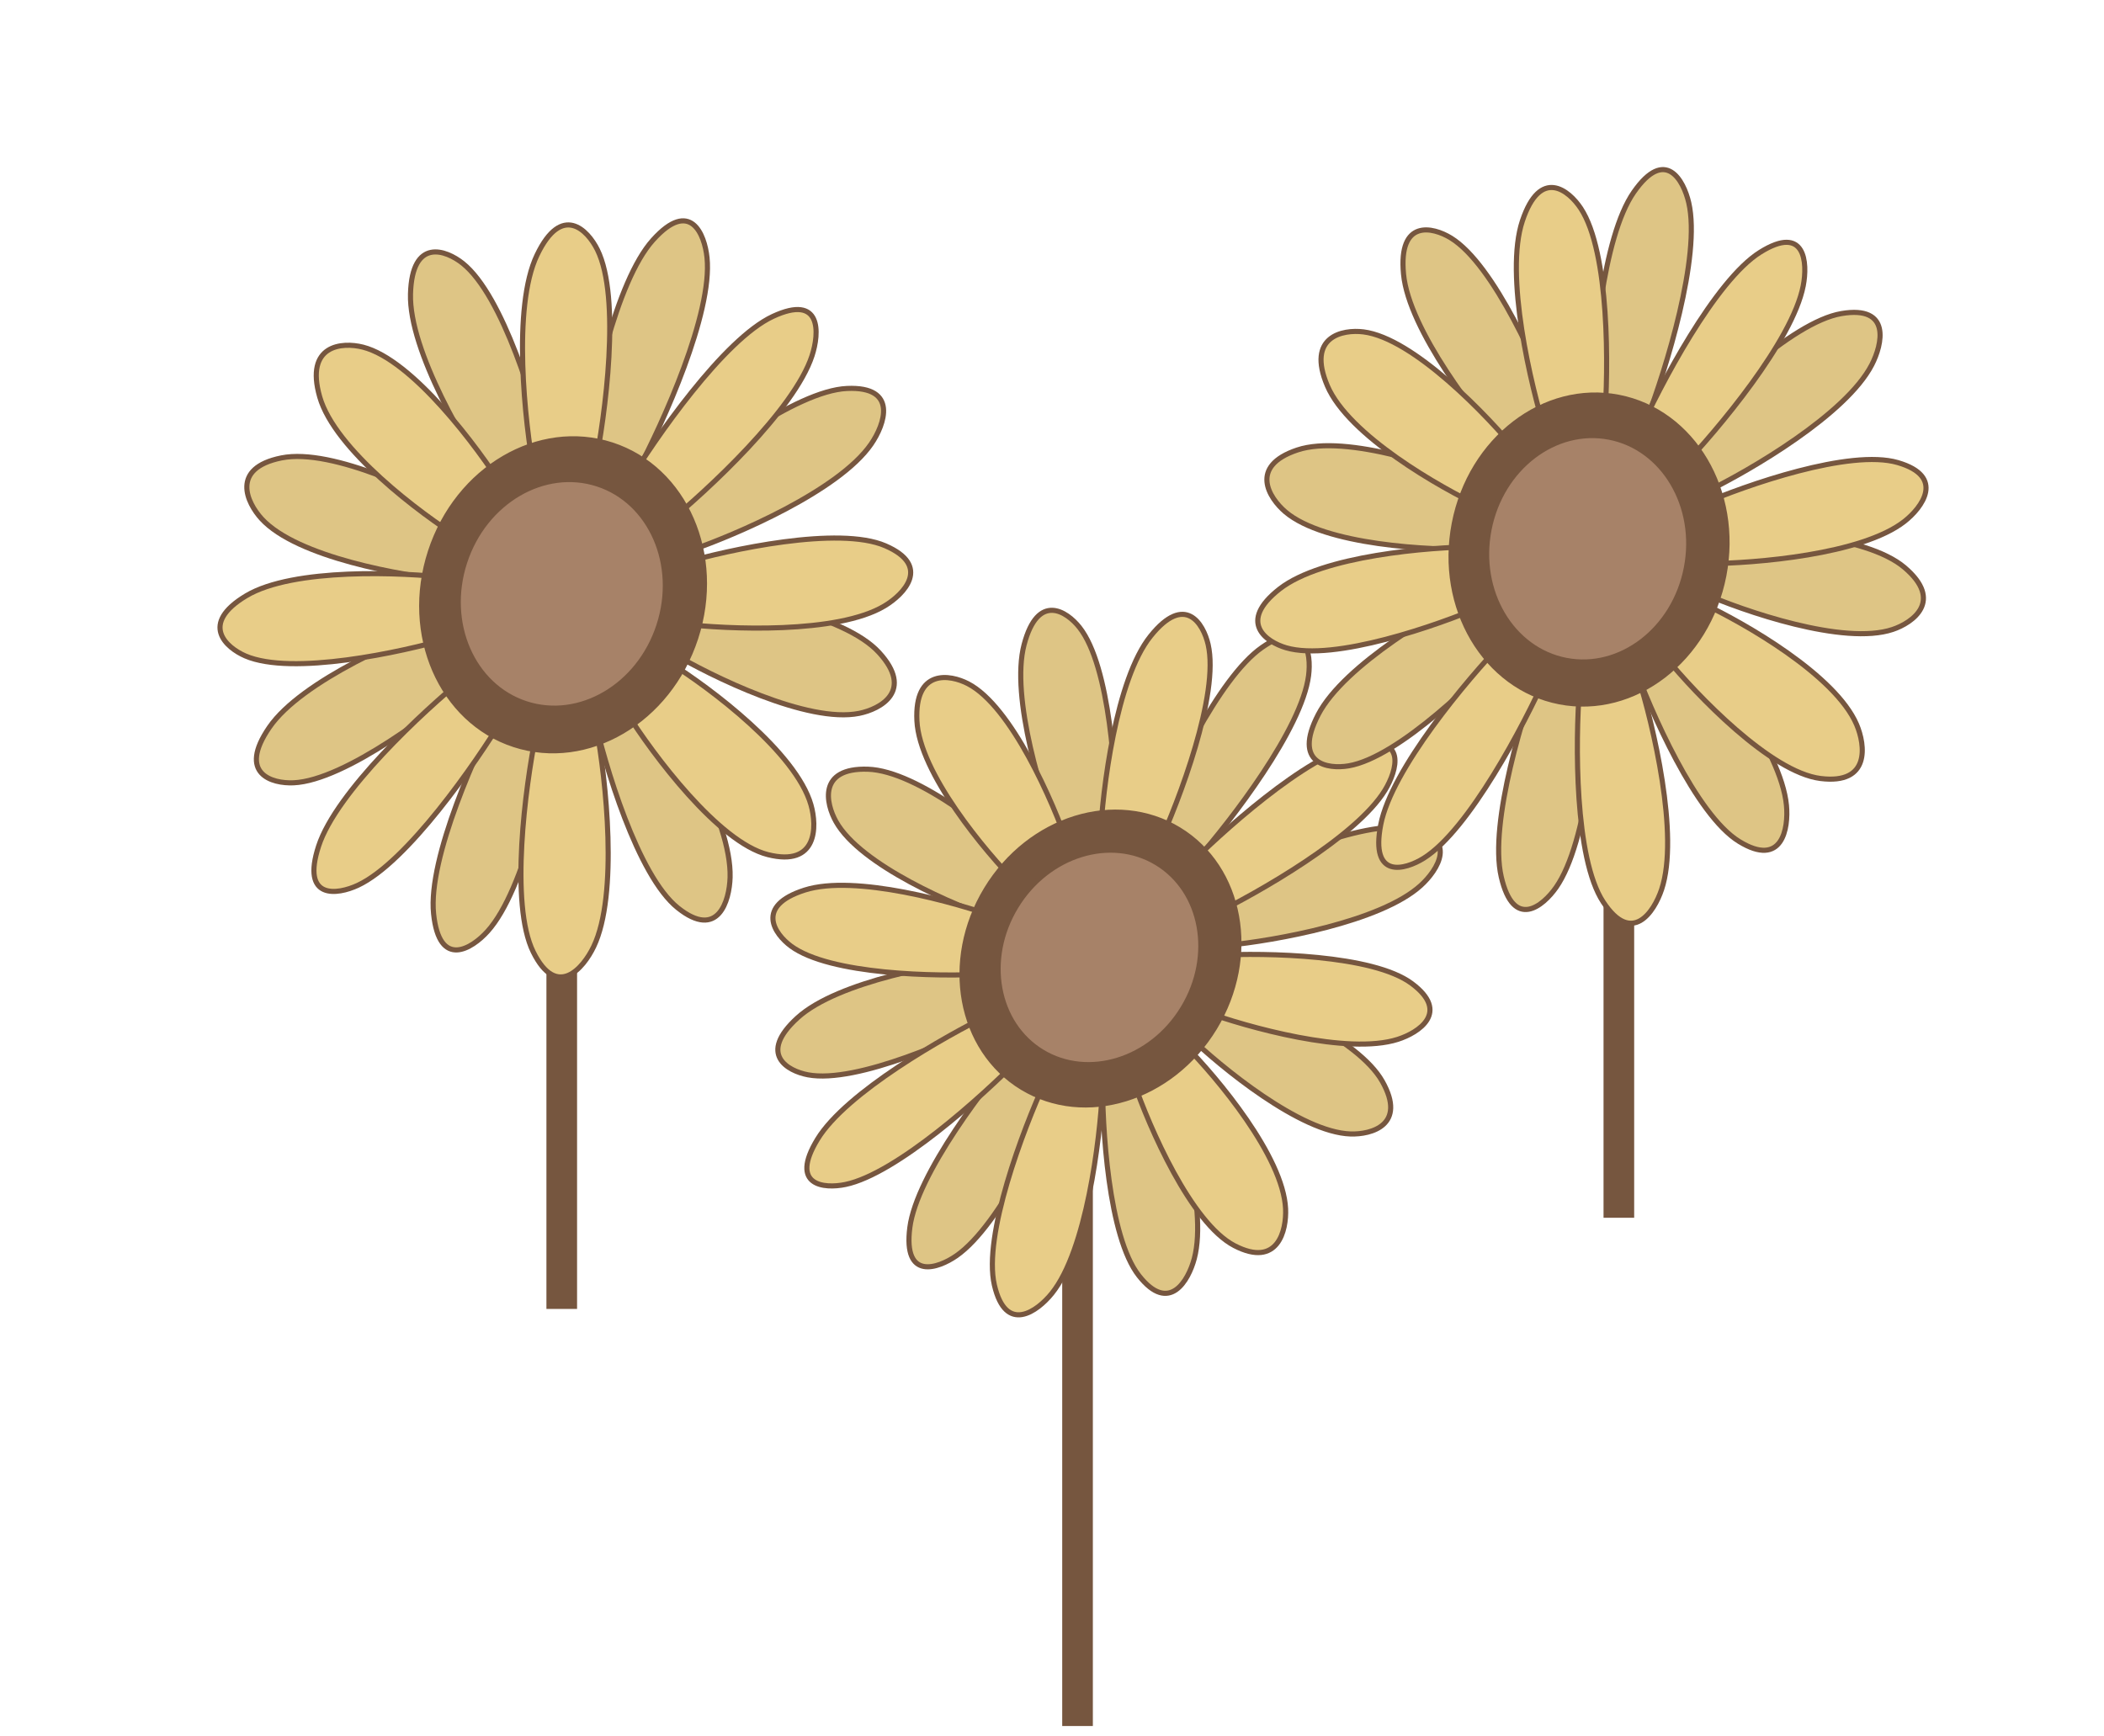 <svg width="206" height="170" viewBox="0 0 206 170" fill="none" xmlns="http://www.w3.org/2000/svg" class="three-flower">
<line x1="105.5" y1="169.014" x2="105.5" y2="94.987" stroke="#76563F" stroke-width="3"/>
<line x1="55" y1="128.172" x2="55" y2="56.828" stroke="#76563F" stroke-width="3"/>
<line x1="158.5" y1="119.245" x2="158.5" y2="53.755" stroke="#76563F" stroke-width="3"/>
<path d="M84.972 75.322C80.081 75.164 80.855 78.681 81.854 80.459C84.251 84.726 93.482 88.689 97.798 90.138L100.917 85.001C97.64 81.84 89.864 75.479 84.972 75.322Z" fill="#DEC585" stroke="#76563F" stroke-width="0.5" stroke-linecap="round" stroke-linejoin="round"/>
<path d="M78.091 99.659C74.156 103.236 77.129 104.875 79.107 105.247C83.854 106.141 93.746 101.706 98.099 99.377L97.082 93.79C92.391 94.256 82.025 96.082 78.091 99.659Z" fill="#DEC585" stroke="#76563F" stroke-width="0.5" stroke-linecap="round" stroke-linejoin="round"/>
<path d="M89.081 120.201C88.409 125.417 91.838 124.218 93.637 122.967C97.954 119.963 102.712 109.729 104.551 104.987L99.996 102.222C96.638 106.042 89.754 114.986 89.081 120.201Z" fill="#DEC585" stroke="#76563F" stroke-width="0.5" stroke-linecap="round" stroke-linejoin="round"/>
<path d="M111.507 124.915C114.49 128.715 116.367 125.38 116.933 123.238C118.291 118.097 115.128 108.058 113.376 103.681L107.95 105.358C107.892 110.294 108.523 121.116 111.507 124.915Z" fill="#DEC585" stroke="#76563F" stroke-width="0.5" stroke-linecap="round" stroke-linejoin="round"/>
<path d="M135.349 105.902C137.746 110.169 134.268 111.105 132.23 111.039C127.338 110.882 119.562 104.521 116.286 101.36L119.404 96.223C123.72 97.672 132.952 101.635 135.349 105.902Z" fill="#DEC585" stroke="#76563F" stroke-width="0.5" stroke-linecap="round" stroke-linejoin="round"/>
<path d="M138.096 81.114C142.843 82.007 140.751 85.212 139.112 86.702C135.178 90.279 124.811 92.105 120.12 92.572L119.104 86.984C123.456 84.655 133.348 80.221 138.096 81.114Z" fill="#DEC585" stroke="#76563F" stroke-width="0.5" stroke-linecap="round" stroke-linejoin="round"/>
<path d="M123.566 63.394C127.883 60.391 128.401 63.986 128.121 66.16C127.449 71.375 120.565 80.319 117.207 84.139L112.651 81.374C114.491 76.632 119.249 66.398 123.566 63.394Z" fill="#DEC585" stroke="#76563F" stroke-width="0.5" stroke-linecap="round" stroke-linejoin="round"/>
<path d="M100.269 63.123C101.627 57.982 104.453 59.863 105.696 61.446C108.679 65.245 109.31 76.067 109.252 81.004L103.826 82.68C102.075 78.303 98.912 68.264 100.269 63.123Z" fill="#DEC585" stroke="#76563F" stroke-width="0.5" stroke-linecap="round" stroke-linejoin="round"/>
<path d="M78.792 87.155C73.895 88.716 75.845 91.457 77.432 92.633C81.241 95.454 91.715 95.647 96.476 95.39L97.836 89.912C93.528 88.343 83.689 85.594 78.792 87.155Z" fill="#E8CD88" stroke="#76563F" stroke-width="0.5" stroke-linecap="round" stroke-linejoin="round"/>
<path d="M80.04 111.557C77.257 116.131 80.702 116.415 82.773 115.985C87.742 114.953 96.15 107.379 99.732 103.721L96.999 99.293C92.506 101.475 82.823 106.983 80.04 111.557Z" fill="#E8CD88" stroke="#76563F" stroke-width="0.5" stroke-linecap="round" stroke-linejoin="round"/>
<path d="M97.358 125.829C98.483 130.695 101.582 128.399 102.991 126.642C106.373 122.427 107.693 111.643 107.93 106.778L102.298 105.965C100.183 110.559 96.234 120.964 97.358 125.829Z" fill="#E8CD88" stroke="#76563F" stroke-width="0.5" stroke-linecap="round" stroke-linejoin="round"/>
<path d="M120.865 121.978C125.118 124.184 125.973 120.479 125.87 118.351C125.621 113.243 119.201 105.556 116.022 102.351L111.017 105.978C112.528 110.392 116.612 119.772 120.865 121.978Z" fill="#E8CD88" stroke="#76563F" stroke-width="0.5" stroke-linecap="round" stroke-linejoin="round"/>
<path d="M138.211 96.297C142.02 99.118 138.892 101.125 136.851 101.775C131.954 103.336 122.115 100.587 117.808 99.018L119.168 93.54C123.928 93.283 134.402 93.475 138.211 96.297Z" fill="#E8CD88" stroke="#76563F" stroke-width="0.5" stroke-linecap="round" stroke-linejoin="round"/>
<path d="M132.871 72.945C137.84 71.913 136.763 75.467 135.604 77.373C132.82 81.947 123.138 87.454 118.644 89.636L115.911 85.208C119.494 81.55 127.901 73.977 132.871 72.945Z" fill="#E8CD88" stroke="#76563F" stroke-width="0.5" stroke-linecap="round" stroke-linejoin="round"/>
<path d="M112.652 62.287C116.034 58.072 117.817 61.073 118.285 63.1C119.409 67.966 115.461 78.371 113.346 82.965L107.713 82.152C107.95 77.287 109.27 66.502 112.652 62.287Z" fill="#E8CD88" stroke="#76563F" stroke-width="0.5" stroke-linecap="round" stroke-linejoin="round"/>
<path d="M89.774 70.579C89.525 65.471 93.006 66.032 94.778 66.952C99.031 69.158 103.115 78.538 104.626 82.952L99.621 86.579C96.443 83.374 90.023 75.687 89.774 70.579Z" fill="#E8CD88" stroke="#76563F" stroke-width="0.5" stroke-linecap="round" stroke-linejoin="round"/>
<path d="M115.412 81.233C121.56 84.966 123.17 93.646 118.921 100.646C114.672 107.646 106.228 110.224 100.079 106.491C93.931 102.759 92.321 94.078 96.57 87.079C100.82 80.079 109.263 77.501 115.412 81.233Z" fill="#76563F" stroke="#76563F" stroke-width="0.5"/>
<path d="M113.264 84.497C117.759 87.225 118.946 93.581 115.829 98.716C112.712 103.851 106.526 105.731 102.031 103.002C97.536 100.274 96.349 93.918 99.467 88.783C102.584 83.648 108.77 81.768 113.264 84.497Z" fill="#A78268" stroke="#76563F" stroke-width="0.5"/>
<path d="M127.025 44.061C122.254 45.653 124.254 48.766 125.85 50.124C129.682 53.382 139.991 53.911 144.667 53.768L145.842 47.705C141.557 45.827 131.795 42.469 127.025 44.061Z" fill="#DEC585" stroke="#76563F" stroke-width="0.5" stroke-linecap="round" stroke-linejoin="round"/>
<path d="M129.068 69.97C126.551 74.82 130 75.339 132.039 74.993C136.933 74.162 144.886 66.362 148.251 62.566L145.279 57.542C140.924 59.664 131.585 65.12 129.068 69.97Z" fill="#DEC585" stroke="#76563F" stroke-width="0.5" stroke-linecap="round" stroke-linejoin="round"/>
<path d="M146.983 85.85C148.195 91.116 151.072 88.738 152.36 86.891C155.45 82.457 156.387 70.898 156.469 65.672L151.093 64.631C149.218 69.509 145.772 80.583 146.983 85.85Z" fill="#DEC585" stroke="#76563F" stroke-width="0.5" stroke-linecap="round" stroke-linejoin="round"/>
<path d="M170.277 82.398C174.506 84.997 175.127 81.114 174.909 78.848C174.384 73.409 167.757 64.861 164.509 61.267L159.877 64.817C161.581 69.595 166.047 79.8 170.277 82.398Z" fill="#DEC585" stroke="#76563F" stroke-width="0.5" stroke-linecap="round" stroke-linejoin="round"/>
<path d="M186.477 55.575C190.308 58.833 187.291 60.974 185.303 61.638C180.532 63.23 170.77 59.872 166.486 57.993L167.66 51.931C172.336 51.788 182.646 52.317 186.477 55.575Z" fill="#DEC585" stroke="#76563F" stroke-width="0.5" stroke-linecap="round" stroke-linejoin="round"/>
<path d="M180.288 30.706C185.182 29.875 184.308 33.708 183.259 35.729C180.742 40.579 171.403 46.035 167.048 48.156L164.077 43.133C167.441 39.337 175.394 31.537 180.288 30.706Z" fill="#DEC585" stroke="#76563F" stroke-width="0.5" stroke-linecap="round" stroke-linejoin="round"/>
<path d="M159.968 18.808C163.057 14.374 164.839 17.655 165.344 19.849C166.555 25.116 163.109 36.19 161.234 41.068L155.858 40.027C155.94 34.801 156.878 23.241 159.968 18.808Z" fill="#DEC585" stroke="#76563F" stroke-width="0.5" stroke-linecap="round" stroke-linejoin="round"/>
<path d="M137.419 26.851C136.894 21.412 140.288 22.218 142.051 23.3C146.28 25.899 150.746 36.104 152.45 40.882L147.818 44.432C144.57 40.838 137.943 32.29 137.419 26.851Z" fill="#DEC585" stroke="#76563F" stroke-width="0.5" stroke-linecap="round" stroke-linejoin="round"/>
<path d="M125.287 57.668C121.124 60.918 123.98 62.865 125.929 63.433C130.605 64.794 140.768 61.246 145.265 59.301L144.623 53.537C139.912 53.56 129.449 54.418 125.287 57.668Z" fill="#E8CD88" stroke="#76563F" stroke-width="0.5" stroke-linecap="round" stroke-linejoin="round"/>
<path d="M135.188 80.742C134.136 86.142 137.558 85.188 139.4 84.035C143.822 81.269 149.225 70.972 151.373 66.17L147.161 62.877C143.608 66.582 136.24 75.341 135.188 80.742Z" fill="#E8CD88" stroke="#76563F" stroke-width="0.5" stroke-linecap="round" stroke-linejoin="round"/>
<path d="M156.967 88.323C159.785 92.612 161.953 89.294 162.685 87.099C164.442 81.831 161.87 70.967 160.364 66.193L154.646 67.418C154.245 72.599 154.149 84.034 156.967 88.323Z" fill="#E8CD88" stroke="#76563F" stroke-width="0.5" stroke-linecap="round" stroke-linejoin="round"/>
<path d="M178.249 76.232C183.134 76.842 182.638 72.966 181.779 70.952C179.718 66.118 170.79 60.998 166.584 59.042L163.054 64.322C166.084 68.038 173.364 75.622 178.249 76.232Z" fill="#E8CD88" stroke="#76563F" stroke-width="0.5" stroke-linecap="round" stroke-linejoin="round"/>
<path d="M185.812 45.298C190.488 46.659 188.188 49.708 186.454 51.062C182.291 54.312 171.828 55.17 167.117 55.193L166.475 49.429C170.972 47.484 181.135 43.936 185.812 45.298Z" fill="#E8CD88" stroke="#76563F" stroke-width="0.5" stroke-linecap="round" stroke-linejoin="round"/>
<path d="M172.34 24.695C176.762 21.929 176.991 25.738 176.552 27.988C175.501 33.389 168.132 42.149 164.579 45.853L160.367 42.56C162.516 37.758 167.918 27.461 172.34 24.695Z" fill="#E8CD88" stroke="#76563F" stroke-width="0.5" stroke-linecap="round" stroke-linejoin="round"/>
<path d="M149.055 21.631C150.812 16.363 153.599 18.62 154.774 20.407C157.592 24.696 157.495 36.131 157.095 41.313L151.376 42.537C149.87 37.764 147.298 26.9 149.055 21.631Z" fill="#E8CD88" stroke="#76563F" stroke-width="0.5" stroke-linecap="round" stroke-linejoin="round"/>
<path d="M129.961 37.779C127.9 32.944 131.456 32.244 133.491 32.498C138.377 33.109 145.657 40.693 148.686 44.408L145.156 49.688C140.95 47.733 132.022 42.613 129.961 37.779Z" fill="#E8CD88" stroke="#76563F" stroke-width="0.5" stroke-linecap="round" stroke-linejoin="round"/>
<path d="M158.47 38.901C165.731 40.307 170.378 48.103 168.777 56.367C167.177 64.631 159.955 70.129 152.694 68.723C145.434 67.316 140.786 59.52 142.387 51.256C143.987 42.992 151.209 37.494 158.47 38.901Z" fill="#76563F" stroke="#76563F" stroke-width="0.5"/>
<path d="M157.564 42.811C162.873 43.84 166.284 49.546 165.109 55.609C163.935 61.672 158.641 65.693 153.331 64.664C148.022 63.636 144.611 57.93 145.786 51.867C146.96 45.803 152.255 41.783 157.564 42.811Z" fill="#A78268" stroke="#76563F" stroke-width="0.5"/>
<path d="M27.558 44.839C22.549 45.847 24.176 49.236 25.616 50.804C29.071 54.569 39.399 56.392 44.132 56.833L46.074 50.868C41.989 48.438 32.567 43.83 27.558 44.839Z" fill="#DEC585" stroke="#76563F" stroke-width="0.5" stroke-linecap="round" stroke-linejoin="round"/>
<path d="M26.376 71.216C23.231 75.791 26.644 76.747 28.743 76.653C33.782 76.427 42.776 69.558 46.643 66.152L44.276 60.715C39.62 62.31 29.52 66.642 26.376 71.216Z" fill="#DEC585" stroke="#76563F" stroke-width="0.5" stroke-linecap="round" stroke-linejoin="round"/>
<path d="M42.452 89.469C43.014 94.931 46.213 92.893 47.742 91.192C51.412 87.108 53.804 75.571 54.541 70.312L49.251 68.59C46.75 73.274 41.89 84.008 42.452 89.469Z" fill="#DEC585" stroke="#76563F" stroke-width="0.5" stroke-linecap="round" stroke-linejoin="round"/>
<path d="M66.369 88.904C70.309 92.053 71.42 88.216 71.483 85.904C71.635 80.355 66.023 70.907 63.198 66.877L58.084 69.877C59.204 74.907 62.429 85.755 66.369 88.904Z" fill="#DEC585" stroke="#76563F" stroke-width="0.5" stroke-linecap="round" stroke-linejoin="round"/>
<path d="M86.059 63.887C89.515 67.652 86.204 69.433 84.117 69.853C79.108 70.861 69.686 66.254 65.601 63.824L67.543 57.858C72.276 58.3 82.604 60.123 86.059 63.887Z" fill="#DEC585" stroke="#76563F" stroke-width="0.5" stroke-linecap="round" stroke-linejoin="round"/>
<path d="M82.932 38.039C87.97 37.813 86.609 41.569 85.299 43.475C82.154 48.05 72.055 52.382 67.399 53.976L65.031 48.54C68.899 45.133 77.893 38.264 82.932 38.039Z" fill="#DEC585" stroke="#76563F" stroke-width="0.5" stroke-linecap="round" stroke-linejoin="round"/>
<path d="M63.933 23.5C67.603 19.416 68.989 22.947 69.223 25.222C69.785 30.684 64.924 41.418 62.424 46.102L57.134 44.379C57.871 39.121 60.263 27.583 63.933 23.5Z" fill="#DEC585" stroke="#76563F" stroke-width="0.5" stroke-linecap="round" stroke-linejoin="round"/>
<path d="M40.191 28.788C40.343 23.238 43.664 24.475 45.306 25.787C49.245 28.936 52.471 39.784 53.591 44.815L48.477 47.815C45.652 43.785 40.039 34.337 40.191 28.788Z" fill="#DEC585" stroke="#76563F" stroke-width="0.5" stroke-linecap="round" stroke-linejoin="round"/>
<path d="M24.103 58.34C19.499 61.096 22.135 63.417 24.029 64.233C28.574 66.191 39.264 63.885 44.042 62.487L44.116 56.595C39.363 56.029 28.707 55.584 24.103 58.34Z" fill="#E8CD88" stroke="#76563F" stroke-width="0.5" stroke-linecap="round" stroke-linejoin="round"/>
<path d="M31.198 82.843C29.462 88.157 33.032 87.622 35.033 86.691C39.838 84.455 46.573 74.75 49.341 70.177L45.506 66.329C41.46 69.62 32.935 77.529 31.198 82.843Z" fill="#E8CD88" stroke="#76563F" stroke-width="0.5" stroke-linecap="round" stroke-linejoin="round"/>
<path d="M52.208 93.212C54.513 97.889 57.114 94.815 58.127 92.694C60.558 87.602 59.324 76.326 58.403 71.325L52.484 71.844C51.432 77.018 49.904 88.536 52.208 93.212Z" fill="#E8CD88" stroke="#76563F" stroke-width="0.5" stroke-linecap="round" stroke-linejoin="round"/>
<path d="M75.178 83.685C80.028 84.911 80.012 80.941 79.398 78.803C77.925 73.671 69.565 67.392 65.569 64.893L61.349 69.775C63.938 73.901 70.329 82.458 75.178 83.685Z" fill="#E8CD88" stroke="#76563F" stroke-width="0.5" stroke-linecap="round" stroke-linejoin="round"/>
<path d="M86.675 53.442C91.219 55.4 88.519 58.186 86.601 59.334C81.997 62.09 71.341 61.646 66.588 61.08L66.662 55.187C71.439 53.79 82.13 51.484 86.675 53.442Z" fill="#E8CD88" stroke="#76563F" stroke-width="0.5" stroke-linecap="round" stroke-linejoin="round"/>
<path d="M75.67 30.984C80.474 28.748 80.229 32.617 79.505 34.831C77.769 40.145 69.244 48.055 65.198 51.345L61.363 47.498C64.13 42.925 70.866 33.219 75.67 30.984Z" fill="#E8CD88" stroke="#76563F" stroke-width="0.5" stroke-linecap="round" stroke-linejoin="round"/>
<path d="M52.577 24.981C55.007 19.889 57.535 22.514 58.495 24.462C60.8 29.139 59.272 40.656 58.22 45.831L52.301 46.349C51.38 41.348 50.146 30.073 52.577 24.981Z" fill="#E8CD88" stroke="#76563F" stroke-width="0.5" stroke-linecap="round" stroke-linejoin="round"/>
<path d="M31.305 38.872C29.832 33.74 33.505 33.479 35.525 33.99C40.374 35.217 46.765 43.774 49.354 47.9L45.135 52.781C41.139 50.283 32.778 44.004 31.305 38.872Z" fill="#E8CD88" stroke="#76563F" stroke-width="0.5" stroke-linecap="round" stroke-linejoin="round"/>
<path d="M59.909 43.567C67.056 45.894 70.767 54.339 68.118 62.472C65.47 70.605 57.499 75.247 50.352 72.919C43.205 70.592 39.494 62.147 42.143 54.014C44.791 45.881 52.762 41.24 59.909 43.567Z" fill="#76563F" stroke="#76563F" stroke-width="0.5"/>
<path d="M58.506 47.396C63.733 49.098 66.458 55.281 64.515 61.249C62.572 67.217 56.729 70.609 51.502 68.907C46.275 67.206 43.55 61.023 45.493 55.055C47.436 49.087 53.279 45.694 58.506 47.396Z" fill="#A78268" stroke="#76563F" stroke-width="0.5"/>
</svg>

